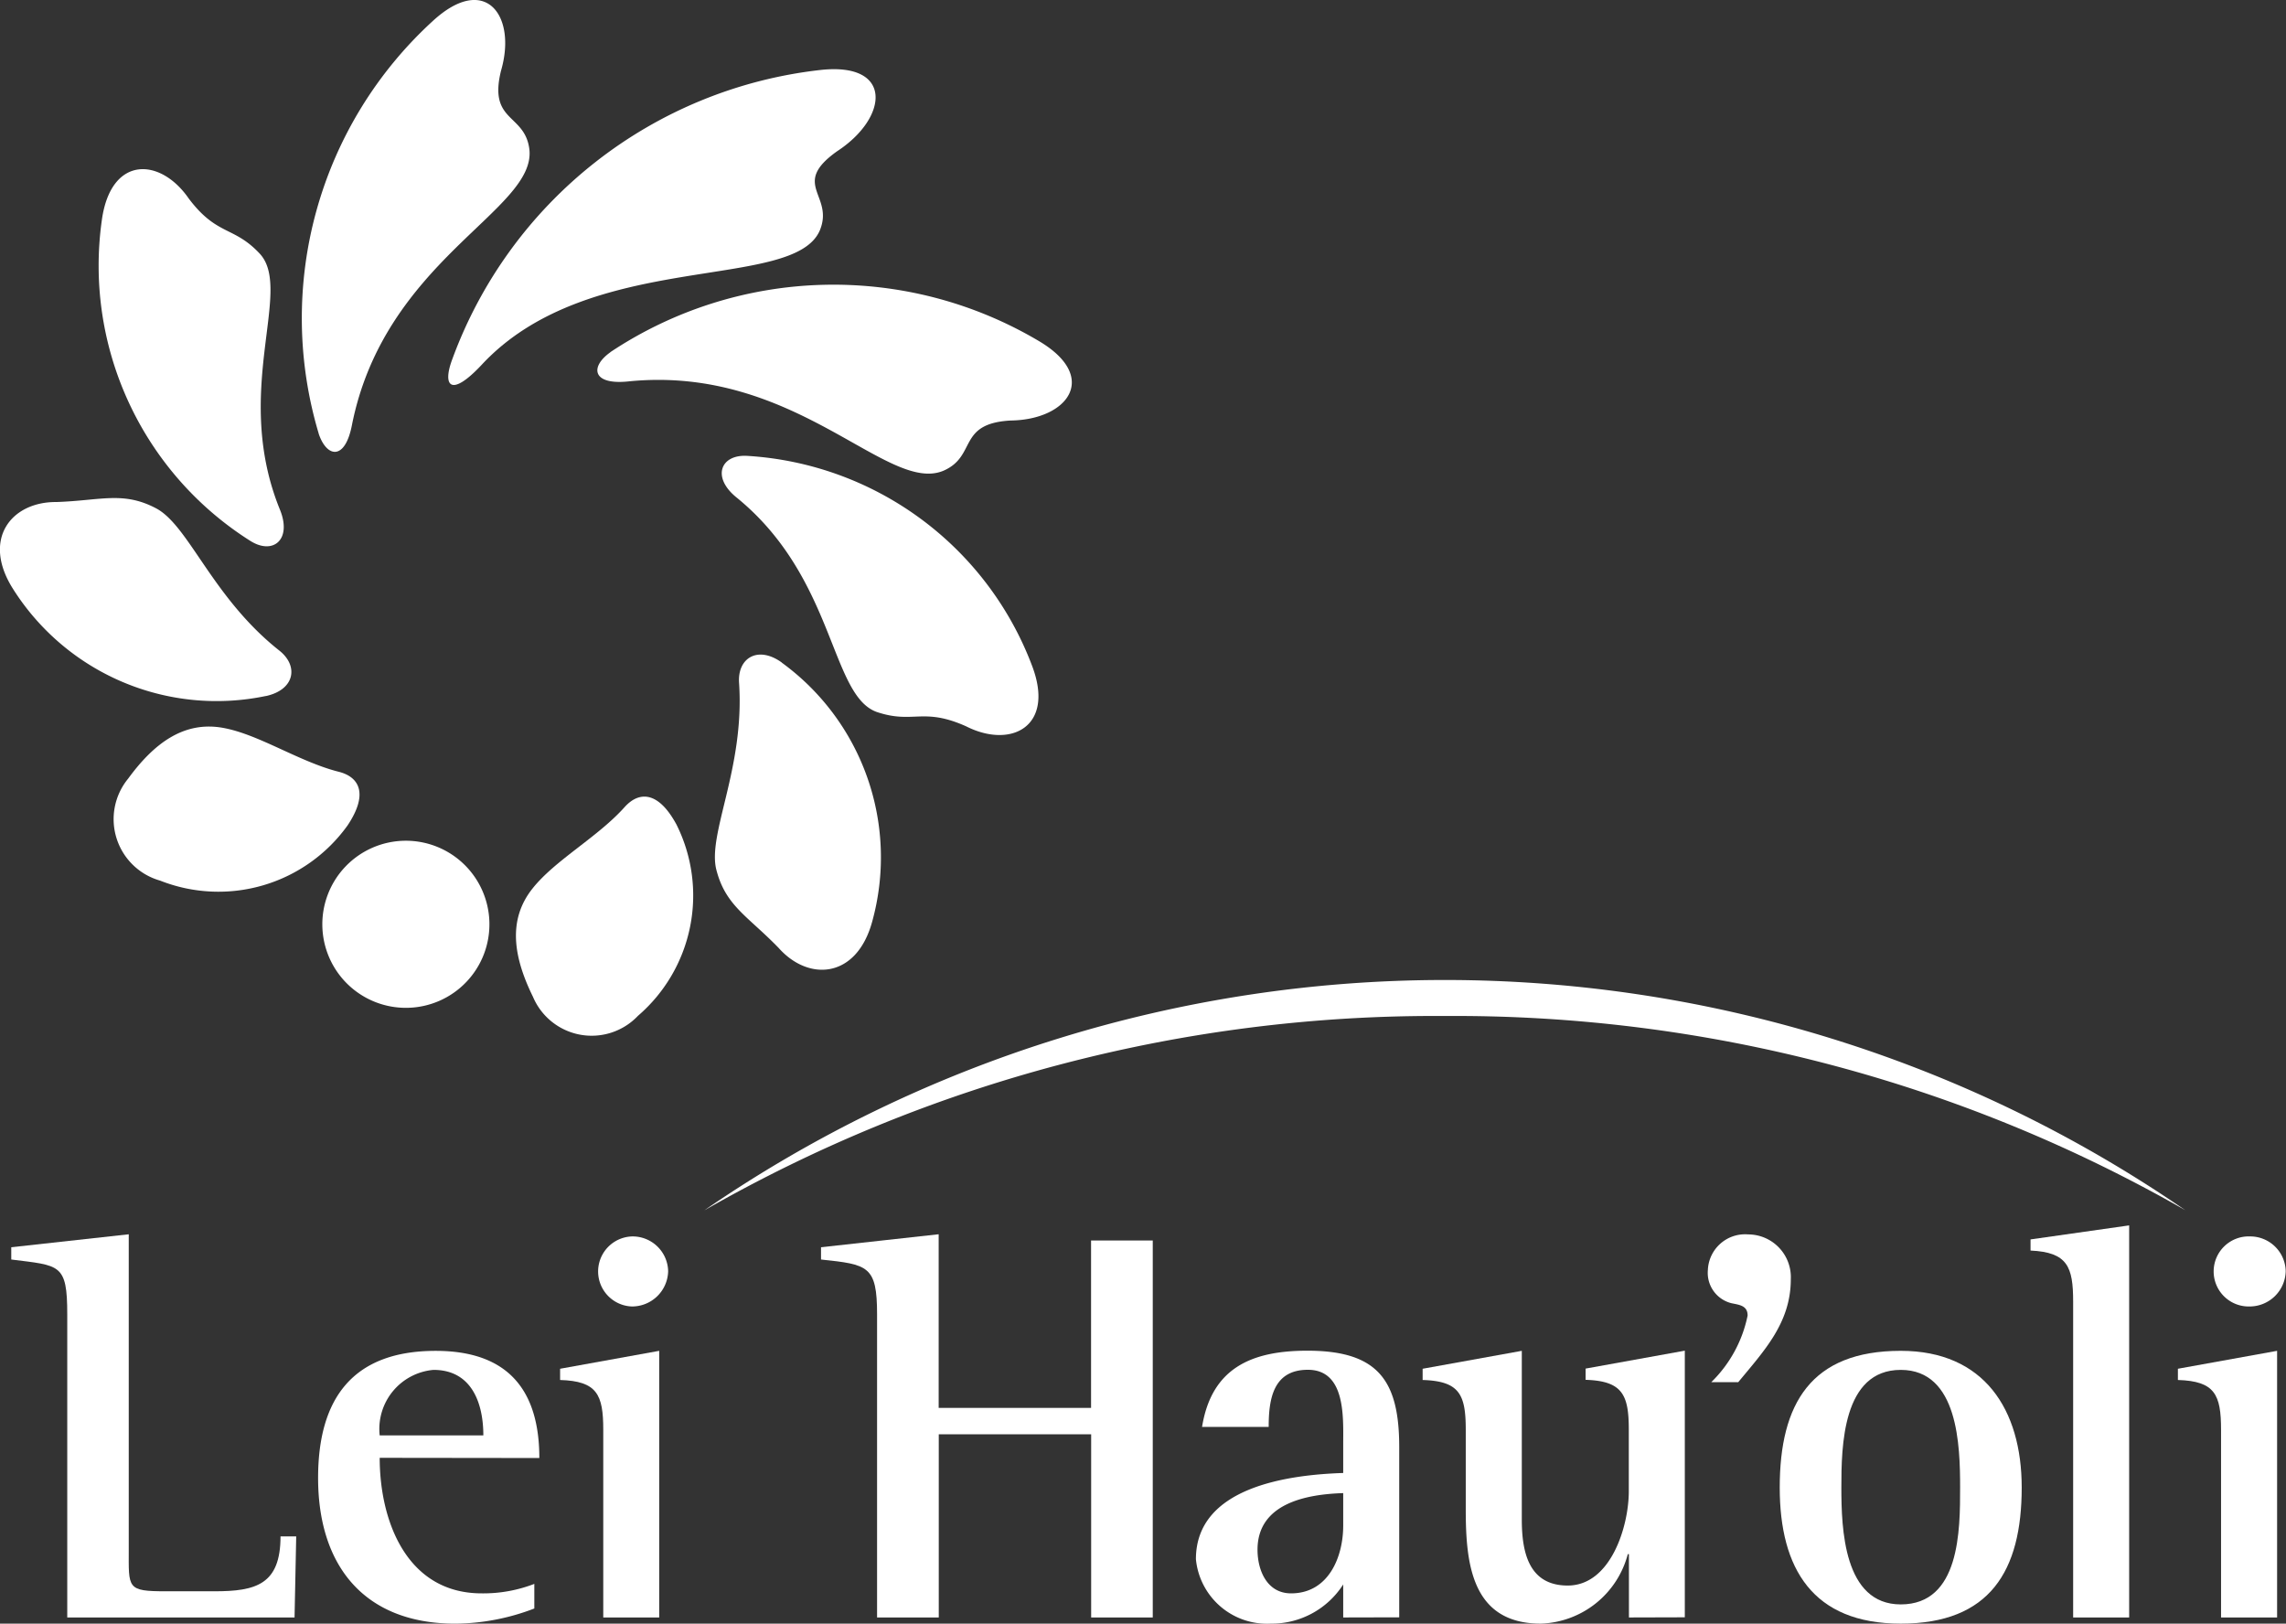<svg id="グループ_2368" data-name="グループ 2368" xmlns="http://www.w3.org/2000/svg" xmlns:xlink="http://www.w3.org/1999/xlink" width="70.399" height="50" viewBox="0 0 70.399 50">
  <rect x="0" y="0" width="70.399" height="50" fill="#333333" stroke="none"/>
  <defs>
    <clipPath id="clip-path">
      <rect id="長方形_1631" data-name="長方形 1631" width="70.399" height="50" fill="#fff" stroke="rgba(0,0,0,0)" stroke-miterlimit="10" stroke-width="1"/>
    </clipPath>
  </defs>
  <g id="グループ_2367" data-name="グループ 2367" clip-path="url(#clip-path)">
    <path id="パス_4987" data-name="パス 4987" d="M25.273,15.464a10.023,10.023,0,0,1,8.77,6.471c.709,1.876-.658,2.553-2.03,1.859-1.338-.6-1.626-.063-2.757-.444-1.435-.514-1.277-4.137-4.319-6.607-.772-.625-.489-1.331.336-1.279" transform="translate(-2.257 -1.425)" fill="#fff" stroke="rgba(0,0,0,0)" stroke-miterlimit="10" stroke-width="1"/>
    <path id="パス_4988" data-name="パス 4988" d="M8.018,17.187A10.024,10.024,0,0,1,3.445,7.295c.281-1.985,1.8-1.921,2.674-.653C7,7.81,7.514,7.479,8.323,8.359c1.009,1.141-.872,4.24.606,7.868.374.921-.212,1.4-.911.96" transform="translate(-0.307 -0.529)" fill="#fff" stroke="rgba(0,0,0,0)" stroke-miterlimit="10" stroke-width="1"/>
    <path id="パス_4989" data-name="パス 4989" d="M8.189,22.991A7.416,7.416,0,0,1,.4,19.692c-.97-1.53-.052-2.686,1.338-2.674,1.354-.045,2.045-.336,3.044.181,1.027.514,1.738,2.749,3.822,4.395.6.475.474,1.206-.418,1.4" transform="translate(0 -1.558)" fill="#fff" stroke="rgba(0,0,0,0)" stroke-miterlimit="10" stroke-width="1"/>
    <path id="パス_4990" data-name="パス 4990" d="M26.31,22.454a7.415,7.415,0,0,1,2.782,7.985c-.482,1.746-1.955,1.841-2.879.8-.943-.973-1.623-1.291-1.91-2.378-.309-1.1.872-3.133.692-5.784-.053-.763.576-1.158,1.315-.627" transform="translate(-2.235 -2.048)" fill="#fff" stroke="rgba(0,0,0,0)" stroke-miterlimit="10" stroke-width="1"/>
    <path id="パス_4991" data-name="パス 4991" d="M11.065,27.682a4.892,4.892,0,0,1-5.781,1.708A1.966,1.966,0,0,1,4.3,26.252c.791-1.082,1.718-1.794,2.946-1.561,1.107.208,2.345,1.053,3.565,1.354.633.172.876.7.253,1.638" transform="translate(-0.355 -2.272)" fill="#fff" stroke="rgba(0,0,0,0)" stroke-miterlimit="10" stroke-width="1"/>
    <path id="パス_4992" data-name="パス 4992" d="M22.436,27.864a4.888,4.888,0,0,1-1.177,5.91,1.963,1.963,0,0,1-3.234-.589c-.59-1.2-.792-2.355-.012-3.333.7-.882,2.021-1.586,2.853-2.526.449-.48,1.027-.451,1.569.538" transform="translate(-1.613 -2.491)" fill="#fff" stroke="rgba(0,0,0,0)" stroke-miterlimit="10" stroke-width="1"/>
    <path id="パス_4993" data-name="パス 4993" d="M15.907,32.021a2.573,2.573,0,1,1-1.471-3.328,2.574,2.574,0,0,1,1.471,3.328" transform="translate(-1.008 -2.629)" fill="#fff" stroke="rgba(0,0,0,0)" stroke-miterlimit="10" stroke-width="1"/>
    <path id="パス_4994" data-name="パス 4994" d="M26.654,7.3c.435-1.081-.916-1.4.527-2.425,1.589-1.037,1.743-2.765-.54-2.5a13.7,13.7,0,0,0-11.309,8.9c-.31.819-.062,1.21.911.168C19.584,7.86,25.86,9.22,26.654,7.3" transform="translate(-1.402 -0.217)" fill="#fff" stroke="rgba(0,0,0,0)" stroke-miterlimit="10" stroke-width="1"/>
    <path id="パス_4995" data-name="パス 4995" d="M20.666,11.733a12.4,12.4,0,0,1,13.179-.35c1.9,1.114.911,2.434-.852,2.457-1.649.091-1.037,1.088-2.061,1.542-1.74.751-4.555-3.274-9.724-2.745-1.107.113-1.175-.452-.542-.9" transform="translate(-1.868 -0.89)" fill="#fff" stroke="rgba(0,0,0,0)" stroke-miterlimit="10" stroke-width="1"/>
    <path id="パス_4996" data-name="パス 4996" d="M10.762,13.353A12.4,12.4,0,0,1,14.276.646c1.62-1.49,2.595-.161,2.1,1.533-.394,1.6.737,1.308.874,2.422.21,1.883-4.461,3.4-5.467,8.5-.215,1.091-.775.99-1.022.254" transform="translate(-0.947 0)" fill="#fff" stroke="rgba(0,0,0,0)" stroke-miterlimit="10" stroke-width="1"/>
    <path id="パス_4997" data-name="パス 4997" d="M9.106,53.67h-7V44.337c0-1.57-.224-1.5-1.724-1.69v-.378L4,41.87v9.7c0,1.207-.069,1.294,1.156,1.294H6.64c1.276,0,2.034-.207,2.034-1.691h.483Z" transform="translate(-0.035 -3.86)" fill="#fff" stroke="rgba(0,0,0,0)" stroke-miterlimit="10" stroke-width="1"/>
    <path id="パス_4998" data-name="パス 4998" d="M12.688,49.118c0,1.965.845,4.174,3.14,4.174A4.356,4.356,0,0,0,17.45,53v.758a6.909,6.909,0,0,1-2.432.467c-2.8,0-4.227-1.777-4.227-4.486,0-2.449,1.069-3.915,3.622-3.915,2.208,0,3.191,1.19,3.191,3.3Zm1.657-2.708a1.825,1.825,0,0,0-1.657,2.018H15.88c0-1-.362-2.018-1.535-2.018" transform="translate(-0.995 -4.224)" fill="#fff" stroke="rgba(0,0,0,0)" stroke-miterlimit="10" stroke-width="1"/>
    <path id="パス_4999" data-name="パス 4999" d="M21.325,44.1a1.079,1.079,0,0,1,.018-2.157,1.094,1.094,0,0,1,1.1,1.069,1.112,1.112,0,0,1-1.12,1.088" transform="translate(-1.867 -3.867)" fill="#fff" stroke="rgba(0,0,0,0)" stroke-miterlimit="10" stroke-width="1"/>
    <path id="パス_5000" data-name="パス 5000" d="M36.171,53.67V48.03H31.478v5.64h-1.9V44.337c0-1.5-.277-1.536-1.726-1.69v-.378l3.623-.4v5.348h4.693V42.061h1.9V53.67Z" transform="translate(-2.568 -3.86)" fill="#fff" stroke="rgba(0,0,0,0)" stroke-miterlimit="10" stroke-width="1"/>
    <path id="パス_5001" data-name="パス 5001" d="M45.105,54.034V53.017a2.613,2.613,0,0,1-2.227,1.207,2.2,2.2,0,0,1-2.309-1.984c0-2.224,2.845-2.6,4.536-2.655V48.7c0-.811.086-2.293-1.088-2.293-1.069,0-1.207.9-1.207,1.759H40.758c.294-1.81,1.517-2.347,3.244-2.347,2.173,0,2.828.914,2.828,2.967v5.244Zm0-3.829c-1.121.034-2.639.31-2.639,1.742,0,.638.293,1.345,1.034,1.345,1.14,0,1.605-1.1,1.605-2.087Z" transform="translate(-3.74 -4.224)" fill="#fff" stroke="rgba(0,0,0,0)" stroke-miterlimit="10" stroke-width="1"/>
    <path id="パス_5002" data-name="パス 5002" d="M54.613,54.034V52.085h-.035A2.866,2.866,0,0,1,51.9,54.224c-2.14,0-2.312-1.864-2.312-3.519V48.256c0-1.088-.19-1.5-1.328-1.535v-.346l3.054-.552v5.191c0,1,.207,2.037,1.414,2.037,1.328,0,1.881-1.827,1.881-2.9v-1.9c0-1.07-.191-1.5-1.33-1.535v-.346l3.055-.552v8.211Z" transform="translate(-4.449 -4.224)" fill="#fff" stroke="rgba(0,0,0,0)" stroke-miterlimit="10" stroke-width="1"/>
    <path id="パス_5003" data-name="パス 5003" d="M58.868,46.425H58.04a3.971,3.971,0,0,0,1.12-2.052c0-.311-.258-.329-.5-.381a.962.962,0,0,1-.724-1.018,1.147,1.147,0,0,1,1.242-1.1,1.317,1.317,0,0,1,1.312,1.38c0,1.347-.827,2.209-1.622,3.175" transform="translate(-5.341 -3.86)" fill="#fff" stroke="rgba(0,0,0,0)" stroke-miterlimit="10" stroke-width="1"/>
    <path id="パス_5004" data-name="パス 5004" d="M64.1,54.224c-2.709,0-3.727-1.691-3.727-4.191,0-2.588.966-4.21,3.727-4.21,2.57,0,3.725,1.811,3.725,4.21,0,2.571-.982,4.191-3.725,4.191m0-7.814c-1.794,0-1.829,2.346-1.829,3.622,0,1.259.069,3.6,1.829,3.6,1.828,0,1.828-2.293,1.828-3.6,0-1.276-.053-3.622-1.828-3.622" transform="translate(-5.565 -4.224)" fill="#fff" stroke="rgba(0,0,0,0)" stroke-miterlimit="10" stroke-width="1"/>
    <path id="パス_5005" data-name="パス 5005" d="M70.194,53.642V43.913c0-1.069-.172-1.518-1.312-1.57V42l3.037-.432V53.642Z" transform="translate(-6.35 -3.832)" fill="#fff" stroke="rgba(0,0,0,0)" stroke-miterlimit="10" stroke-width="1"/>
    <path id="パス_5006" data-name="パス 5006" d="M69.507,40.338a40.208,40.208,0,0,0-45.613,0A45.26,45.26,0,0,1,46.7,34.353a45.27,45.27,0,0,1,22.807,5.984" transform="translate(-2.203 -3.065)" fill="#fff" stroke="rgba(0,0,0,0)" stroke-miterlimit="10" stroke-width="1"/>
    <path id="パス_5007" data-name="パス 5007" d="M20.329,54.034V48.256c0-1.088-.19-1.5-1.329-1.535v-.346l3.052-.552v8.211Z" transform="translate(-1.751 -4.224)" fill="#fff" stroke="rgba(0,0,0,0)" stroke-miterlimit="10" stroke-width="1"/>
    <path id="パス_5008" data-name="パス 5008" d="M75.209,54.034V48.256c0-1.088-.191-1.5-1.329-1.535v-.346l3.055-.552v8.211Z" transform="translate(-6.81 -4.224)" fill="#fff" stroke="rgba(0,0,0,0)" stroke-miterlimit="10" stroke-width="1"/>
    <path id="パス_5009" data-name="パス 5009" d="M76.2,44.1a1.079,1.079,0,1,1,.016-2.157,1.094,1.094,0,0,1,1.1,1.069A1.112,1.112,0,0,1,76.2,44.1" transform="translate(-6.926 -3.867)" fill="#fff" stroke="rgba(0,0,0,0)" stroke-miterlimit="10" stroke-width="1"/>
  </g>
</svg>

